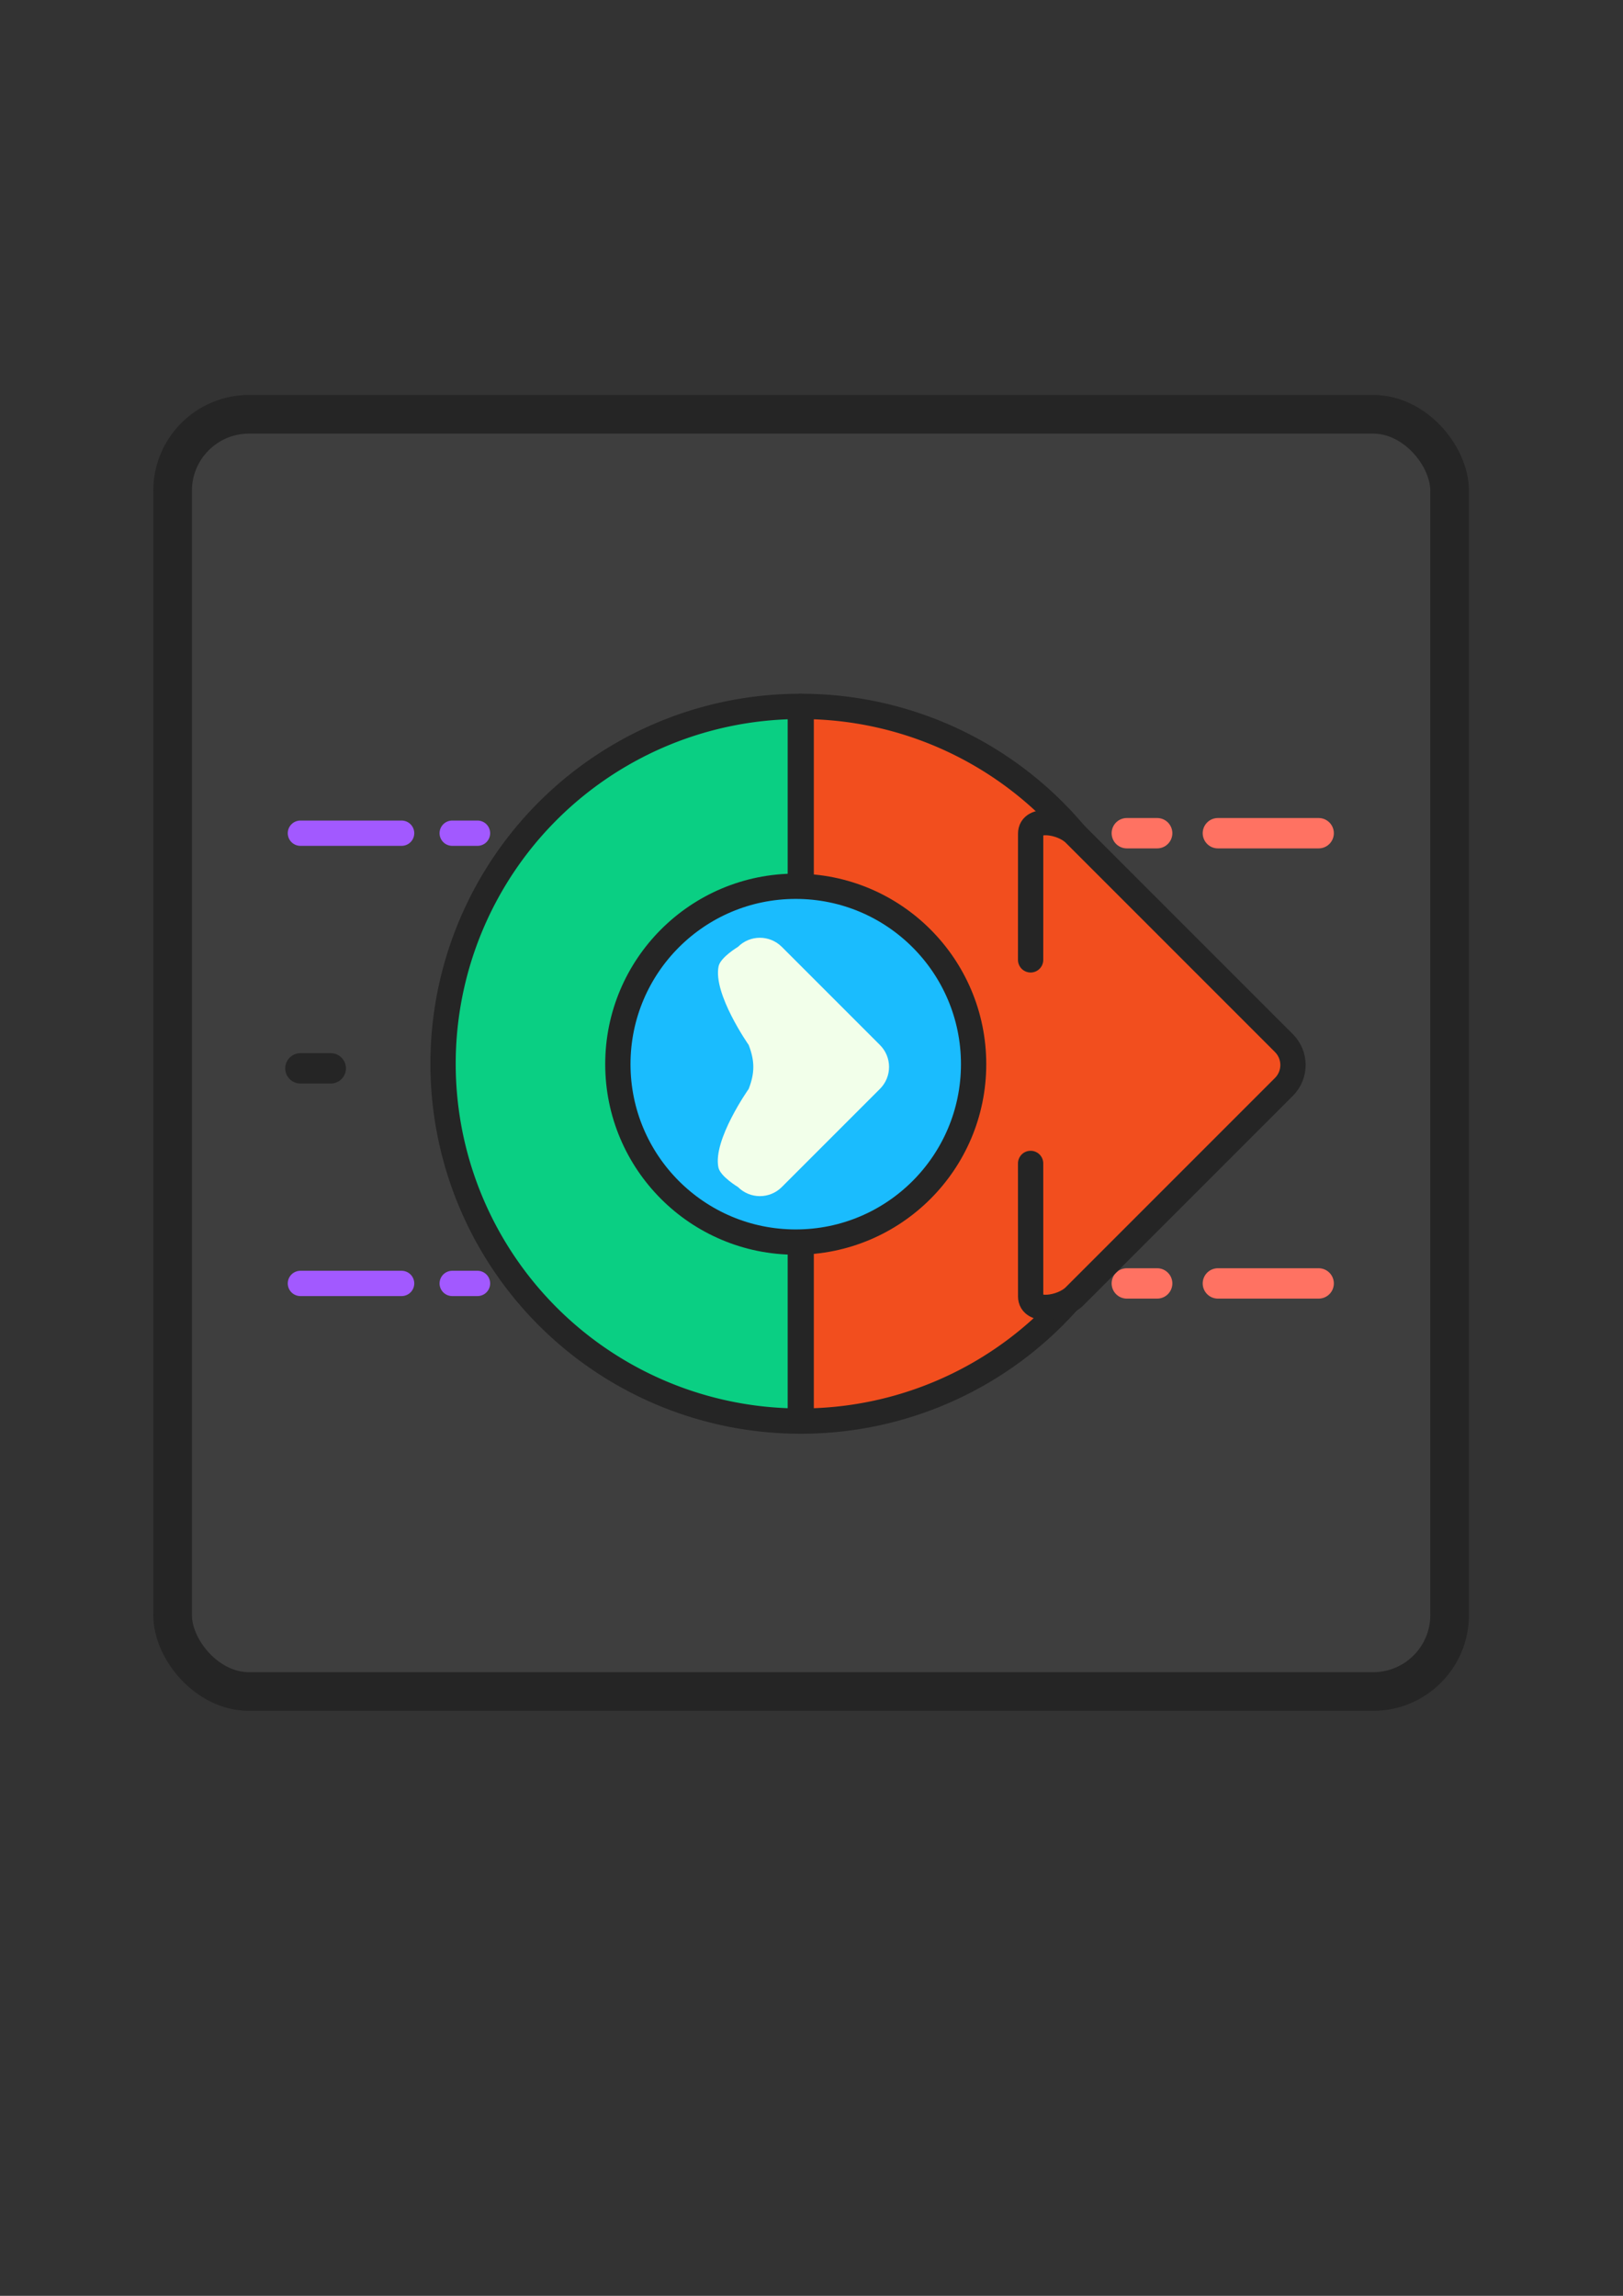 <?xml version="1.0" encoding="UTF-8" standalone="no"?>
<!-- Created with Inkscape (http://www.inkscape.org/) -->

<svg
   width="210mm"
   height="297mm"
   viewBox="0 0 210 297"
   version="1.1"
   id="svg5"
   sodipodi:docname="Figma2UMG.svg"
   xml:space="preserve"
   inkscape:version="1.2.2 (732a01da63, 2022-12-09)"
   xmlns:inkscape="http://www.inkscape.org/namespaces/inkscape"
   xmlns:sodipodi="http://sodipodi.sourceforge.net/DTD/sodipodi-0.dtd"
   xmlns="http://www.w3.org/2000/svg"
   xmlns:svg="http://www.w3.org/2000/svg"><rect x="0" y="0" width="210" height="297" fill="#333333" stroke="none"/><sodipodi:namedview
     id="namedview7"
     pagecolor="#ffffff"
     bordercolor="#000000"
     borderopacity="0.25"
     inkscape:showpageshadow="2"
     inkscape:pageopacity="0.0"
     inkscape:pagecheckerboard="0"
     inkscape:deskcolor="#d1d1d1"
     inkscape:document-units="mm"
     showgrid="false"
     showguides="true"
     inkscape:zoom="2"
     inkscape:cx="482"
     inkscape:cy="458"
     inkscape:window-width="3840"
     inkscape:window-height="2089"
     inkscape:window-x="3832"
     inkscape:window-y="-8"
     inkscape:window-maximized="1"
     inkscape:current-layer="layer1"><sodipodi:guide
       position="-50.1,181.668"
       orientation="0,-1"
       id="guide3803"
       inkscape:locked="false" /><sodipodi:guide
       position="318.472,193.54"
       orientation="0,-1"
       id="guide23778"
       inkscape:locked="false" /><sodipodi:guide
       position="335.59,137.507"
       orientation="0,-1"
       id="guide23780"
       inkscape:locked="false" /><sodipodi:guide
       position="320.764,165.757"
       orientation="1,0"
       id="guide24330"
       inkscape:locked="false" /></sodipodi:namedview><defs
     id="defs2"><style
       id="style16145">.cls-1{fill-rule:evenodd;}</style></defs><g
     inkscape:label="Layer 1"
     inkscape:groupmode="layer"
     id="layer1"><g
       id="g24426"><rect
         style="fill:#3e3e3e;fill-opacity:1;stroke:#252525;stroke-width:5;stroke-linecap:round;stroke-linejoin:round;stroke-dasharray:none;stroke-opacity:1"
         id="rect24332"
         width="165.231"
         height="165.231"
         x="22.334"
         y="53.594"
         ry="9.889" /><g
         id="g24406"><g
           id="g24371"><path
             style="fill:#f24e1e;fill-opacity:1;stroke:#252525;stroke-width:3.928;stroke-linecap:round;stroke-linejoin:round;stroke-dasharray:3.928, 11.784;stroke-dashoffset:0;stroke-opacity:1"
             d="m 38.87,138.209 h 13.208"
             id="path23903"
             sodipodi:nodetypes="cc" /><g
             id="g24358"><path
               style="fill:#f24e1e;fill-opacity:1;stroke:#ff7262;stroke-width:3.928;stroke-linecap:round;stroke-linejoin:round;stroke-dasharray:15.712, 7.856, 3.928, 7.856;stroke-dashoffset:0;stroke-opacity:1"
               d="m 122.23,107.788 h 48.392"
               id="path23899"
               sodipodi:nodetypes="cc" /><path
               style="fill:#f24e1e;fill-opacity:1;stroke:#a259ff;stroke-width:3.273;stroke-linecap:round;stroke-linejoin:round;stroke-dasharray:13.094, 6.547, 3.273, 6.547;stroke-dashoffset:0;stroke-opacity:1"
               d="M 38.87,107.788 H 61.93"
               id="path23905"
               sodipodi:nodetypes="cc" /></g><g
             id="g24362"><path
               style="fill:#f24e1e;fill-opacity:1;stroke:#ff7262;stroke-width:3.928;stroke-linecap:round;stroke-linejoin:round;stroke-dasharray:15.712, 7.856, 3.928, 7.856;stroke-dashoffset:0;stroke-opacity:1"
               d="m 122.23,166.032 h 48.392"
               id="path23909"
               sodipodi:nodetypes="cc" /><path
               style="fill:#f24e1e;fill-opacity:1;stroke:#a259ff;stroke-width:3.273;stroke-linecap:round;stroke-linejoin:round;stroke-dasharray:13.094, 6.547, 3.273, 6.547;stroke-dashoffset:0;stroke-opacity:1"
               d="M 38.87,166.032 H 61.93"
               id="path23911"
               sodipodi:nodetypes="cc" /></g></g><g
           id="g24388"><path
             style="fill:#0acf83;fill-opacity:1;stroke:#252525;stroke-width:3.273;stroke-linecap:round;stroke-linejoin:round;stroke-dasharray:none;stroke-opacity:1"
             id="circle22980"
             sodipodi:type="arc"
             sodipodi:cx="137.61298"
             sodipodi:cy="-103.55509"
             sodipodi:rx="46.227062"
             sodipodi:ry="46.227062"
             sodipodi:start="0"
             sodipodi:end="3.1415927"
             sodipodi:open="true"
             sodipodi:arc-type="chord"
             d="m 183.84,-103.555 a 46.227,46.227 0 0 1 -23.114,40.034 46.227,46.227 0 0 1 -46.227,-10e-7 46.227,46.227 0 0 1 -23.114,-40.034 z"
             transform="rotate(90)" /><g
             id="g24375"><path
               style="fill:#f24e1e;fill-opacity:1;stroke:#252525;stroke-width:3.273;stroke-linecap:round;stroke-linejoin:round;stroke-dasharray:none;stroke-opacity:1"
               id="path22982"
               sodipodi:type="arc"
               sodipodi:cx="137.61298"
               sodipodi:cy="103.66433"
               sodipodi:rx="46.227062"
               sodipodi:ry="46.227062"
               sodipodi:start="0"
               sodipodi:end="3.1415927"
               sodipodi:open="true"
               sodipodi:arc-type="chord"
               d="m 183.84,103.664 a 46.227,46.227 0 0 1 -23.114,40.034 46.227,46.227 0 0 1 -46.227,0 46.227,46.227 0 0 1 -23.114,-40.034 z"
               transform="matrix(0,1,1,0,0,0)" /><path
               id="rect23775"
               style="fill:#f24e1e;fill-opacity:1;stroke:#252525;stroke-width:3.273;stroke-linecap:round;stroke-linejoin:round;stroke-opacity:1"
               d="m 133.351,124.173 0.005,-16.322 c 6.4e-4,-2.225 4.106,-1.573 5.68,0 l 27.084,27.084 c 1.573,1.573 1.573,4.106 0,5.68 l -27.084,27.084 c -1.573,1.573 -5.679,2.225 -5.68,-1e-5 l -0.005,-17.191"
               sodipodi:nodetypes="cssssssc" /></g><g
             id="g24379"><circle
               style="fill:#1abcfe;fill-opacity:1;stroke:#252525;stroke-width:3.273;stroke-linecap:round;stroke-linejoin:round;stroke-dasharray:none;stroke-opacity:1"
               id="circle22824"
               cx="102.96"
               cy="137.668"
               r="23.015" /><path
               id="rect24327"
               style="fill:#f2ffea;stroke-width:3.273;stroke-linecap:round;stroke-linejoin:round"
               d="m 101.162,122.494 12.693,12.693 c 1.573,1.573 1.573,4.106 0,5.68 l -12.693,12.693 c -1.573,1.573 -4.106,1.573 -5.68,0 0,0 -2.279,-1.361 -2.526,-2.526 -0.753,-3.553 3.918,-10.167 3.918,-10.167 0.8,-2.076 0.794,-3.601 0,-5.68 0,0 -4.652,-6.635 -3.893,-10.192 0.246,-1.153 2.5,-2.5 2.5,-2.5 1.573,-1.573 4.106,-1.573 5.68,0 z"
               sodipodi:nodetypes="sssssssssss" /></g></g></g></g></g></svg>
